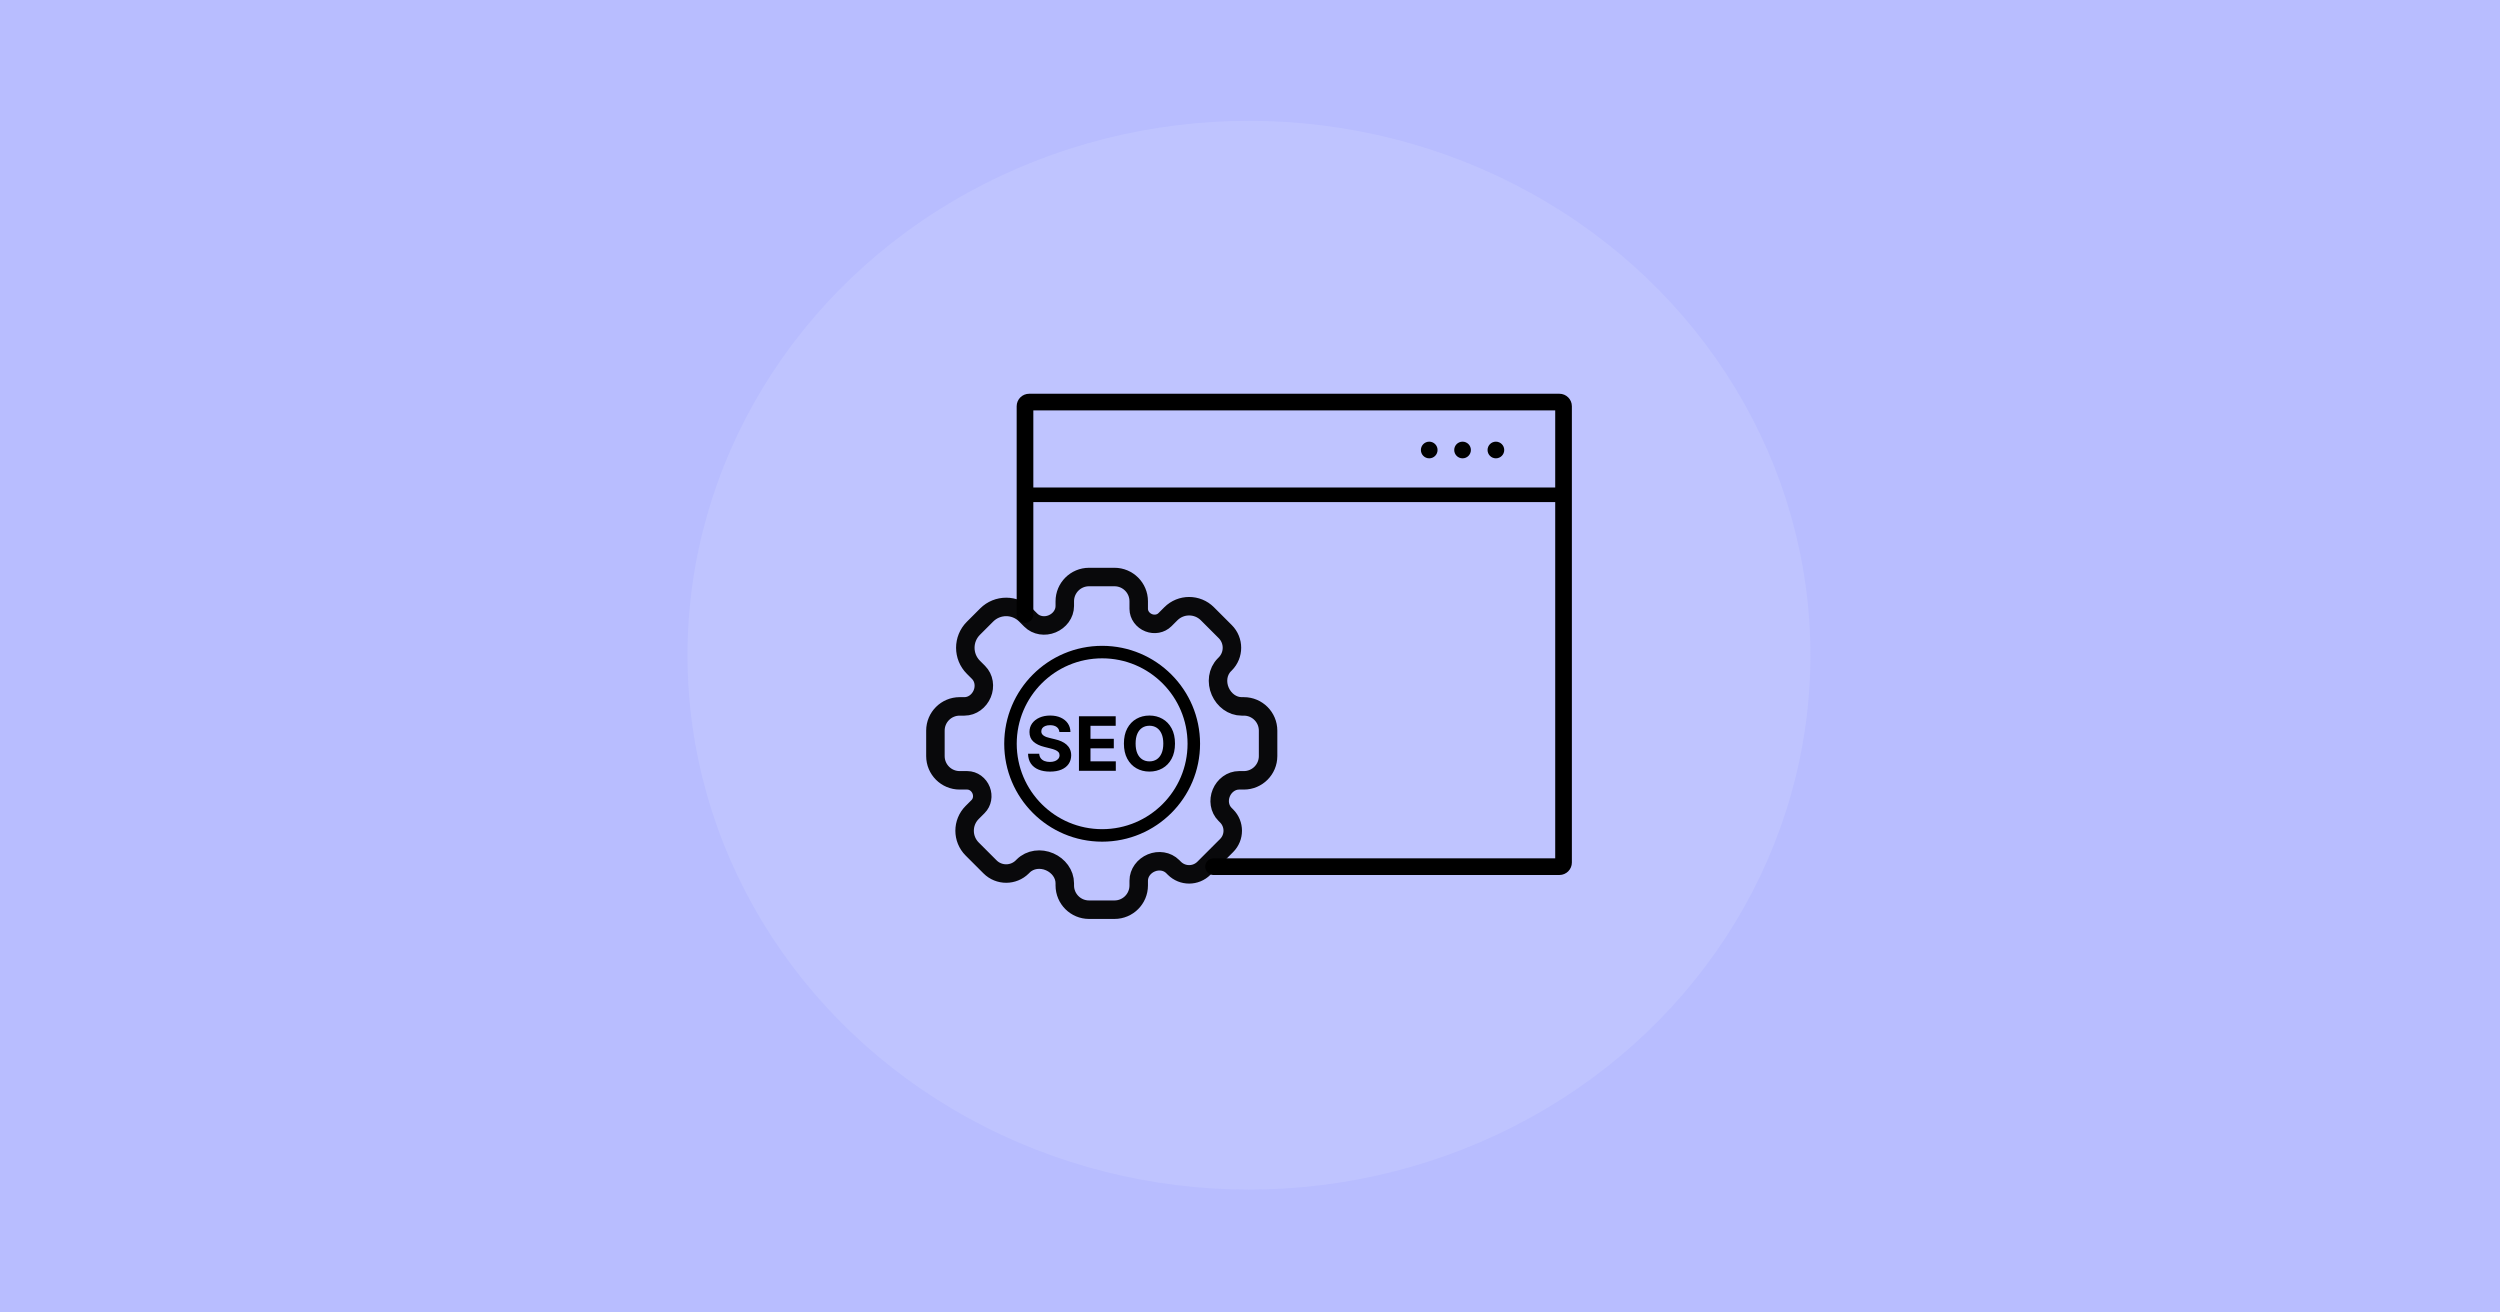 <svg width="1200" height="630" viewBox="0 0 1200 630" fill="none" xmlns="http://www.w3.org/2000/svg">
<rect width="1200" height="630" fill="#B8BDFF"/>
<g filter="url(#filter0_f_667_337)">
<ellipse cx="599.5" cy="314.5" rx="269.5" ry="256.5" fill="#BFC4FF"/>
</g>
<rect width="373" height="347" transform="translate(413 141)" fill="#BFC4FF"/>
<line x1="494.029" y1="237.5" x2="751.029" y2="237.5" stroke="black" stroke-width="7"/>
<circle cx="686.029" cy="216" r="4" fill="black"/>
<circle cx="702.029" cy="216" r="4" fill="black"/>
<circle cx="718.029" cy="216" r="4" fill="black"/>
<path fill-rule="evenodd" clip-rule="evenodd" d="M546.584 288.607C546.584 282.181 541.374 276.971 534.947 276.971H522.735C516.309 276.971 511.099 282.181 511.099 288.607V290.888C511.099 294.683 508.552 297.98 505.046 299.435C501.54 300.891 497.457 300.337 494.773 297.652L492.318 295.198C487.151 290.031 478.774 290.031 473.607 295.198L467.227 301.579C462.06 306.745 462.06 315.122 467.227 320.289L469.681 322.744C472.366 325.428 472.92 329.511 471.465 333.017C470.009 336.522 466.712 339.07 462.917 339.07H460.636C454.21 339.07 449 344.28 449 350.706V362.918C449 369.344 454.21 374.555 460.636 374.555H464.256C467.257 374.555 469.871 376.559 470.961 379.355C472.008 382.041 471.509 385.117 469.47 387.156L466.645 389.981C461.799 394.826 461.799 402.683 466.645 407.529L475.205 416.088C479.489 420.373 486.436 420.373 490.721 416.088L491.116 415.693C494.452 412.358 499.565 411.794 503.884 413.692C508.039 415.517 511.099 419.451 511.099 423.989V425.017C511.099 431.443 516.309 436.653 522.735 436.653H534.947C541.374 436.653 546.584 431.443 546.584 425.017V422.736C546.584 418.941 549.131 415.643 552.636 414.189C556.142 412.733 560.225 413.287 562.909 415.973L563.682 416.745C567.604 420.667 573.963 420.667 577.885 416.745L588.774 405.856C592.696 401.934 592.696 395.575 588.774 391.653L588.002 390.88C585.316 388.196 584.762 384.113 586.218 380.606C587.672 377.101 590.97 374.555 594.765 374.555H597.046C603.472 374.555 608.682 369.344 608.682 362.918V350.706C608.682 344.28 603.472 339.07 597.046 339.07H596.019C591.48 339.07 587.547 336.01 585.721 331.855C583.823 327.536 584.387 322.422 587.722 319.087L588.117 318.692C592.402 314.407 592.402 307.46 588.117 303.176L579.557 294.616C574.712 289.77 566.855 289.77 562.01 294.616L559.185 297.441C557.146 299.48 554.07 299.979 551.384 298.932C548.588 297.842 546.584 295.228 546.584 292.227V288.607Z" stroke="#09090B" stroke-width="8.871" stroke-linejoin="round"/>
<circle cx="529.029" cy="357" r="44" fill="#BFC4FF" stroke="black" stroke-width="6"/>
<path d="M508.508 351.348C508.406 350.317 507.967 349.516 507.191 348.945C506.416 348.374 505.363 348.088 504.034 348.088C503.13 348.088 502.367 348.216 501.745 348.472C501.123 348.719 500.646 349.064 500.313 349.507C499.99 349.95 499.828 350.453 499.828 351.016C499.811 351.484 499.909 351.893 500.122 352.243C500.343 352.592 500.646 352.895 501.029 353.151C501.413 353.398 501.856 353.615 502.359 353.803C502.862 353.982 503.399 354.135 503.97 354.263L506.322 354.825C507.464 355.081 508.512 355.422 509.467 355.848C510.421 356.274 511.248 356.798 511.947 357.42C512.646 358.043 513.187 358.776 513.57 359.619C513.963 360.463 514.163 361.43 514.171 362.521C514.163 364.124 513.754 365.513 512.944 366.689C512.143 367.857 510.984 368.764 509.467 369.412C507.958 370.051 506.139 370.371 504.008 370.371C501.894 370.371 500.053 370.047 498.485 369.399C496.926 368.751 495.707 367.793 494.829 366.523C493.96 365.244 493.504 363.663 493.461 361.78H498.818C498.877 362.658 499.129 363.391 499.572 363.979C500.024 364.558 500.624 364.997 501.374 365.295C502.133 365.585 502.99 365.73 503.944 365.73C504.882 365.73 505.695 365.594 506.386 365.321C507.085 365.048 507.626 364.669 508.009 364.183C508.393 363.697 508.585 363.139 508.585 362.509C508.585 361.92 508.41 361.426 508.061 361.026C507.72 360.625 507.217 360.284 506.552 360.003C505.896 359.722 505.09 359.466 504.136 359.236L501.285 358.52C499.078 357.983 497.335 357.143 496.056 356.001C494.778 354.859 494.143 353.321 494.151 351.386C494.143 349.801 494.565 348.416 495.417 347.232C496.278 346.047 497.458 345.122 498.958 344.457C500.458 343.793 502.163 343.46 504.072 343.46C506.015 343.46 507.711 343.793 509.16 344.457C510.617 345.122 511.751 346.047 512.561 347.232C513.37 348.416 513.788 349.788 513.813 351.348H508.508ZM517.895 370V343.818H535.537V348.382H523.43V354.621H534.629V359.185H523.43V365.436H535.588V370H517.895ZM563.997 356.909C563.997 359.764 563.456 362.193 562.374 364.196C561.3 366.199 559.834 367.729 557.976 368.786C556.127 369.834 554.047 370.358 551.737 370.358C549.411 370.358 547.323 369.83 545.473 368.773C543.624 367.716 542.162 366.186 541.088 364.183C540.014 362.18 539.477 359.756 539.477 356.909C539.477 354.054 540.014 351.625 541.088 349.622C542.162 347.619 543.624 346.094 545.473 345.045C547.323 343.989 549.411 343.46 551.737 343.46C554.047 343.46 556.127 343.989 557.976 345.045C559.834 346.094 561.3 347.619 562.374 349.622C563.456 351.625 563.997 354.054 563.997 356.909ZM558.385 356.909C558.385 355.06 558.108 353.5 557.554 352.23C557.009 350.96 556.237 349.997 555.24 349.341C554.243 348.685 553.075 348.357 551.737 348.357C550.399 348.357 549.232 348.685 548.235 349.341C547.237 349.997 546.462 350.96 545.908 352.23C545.362 353.5 545.09 355.06 545.09 356.909C545.09 358.759 545.362 360.318 545.908 361.588C546.462 362.858 547.237 363.821 548.235 364.477C549.232 365.134 550.399 365.462 551.737 365.462C553.075 365.462 554.243 365.134 555.24 364.477C556.237 363.821 557.009 362.858 557.554 361.588C558.108 360.318 558.385 358.759 558.385 356.909Z" fill="black"/>
<path d="M492 295V195C492 193.895 492.895 193 494 193H748.5C749.605 193 750.5 193.895 750.5 195V414C750.5 415.105 749.605 416 748.5 416H582.5" stroke="black" stroke-width="8" stroke-linecap="round"/>
<defs>
<filter id="filter0_f_667_337" x="290" y="18" width="619" height="593" filterUnits="userSpaceOnUse" color-interpolation-filters="sRGB">
<feFlood flood-opacity="0" result="BackgroundImageFix"/>
<feBlend mode="normal" in="SourceGraphic" in2="BackgroundImageFix" result="shape"/>
<feGaussianBlur stdDeviation="20" result="effect1_foregroundBlur_667_337"/>
</filter>
</defs>
</svg>
